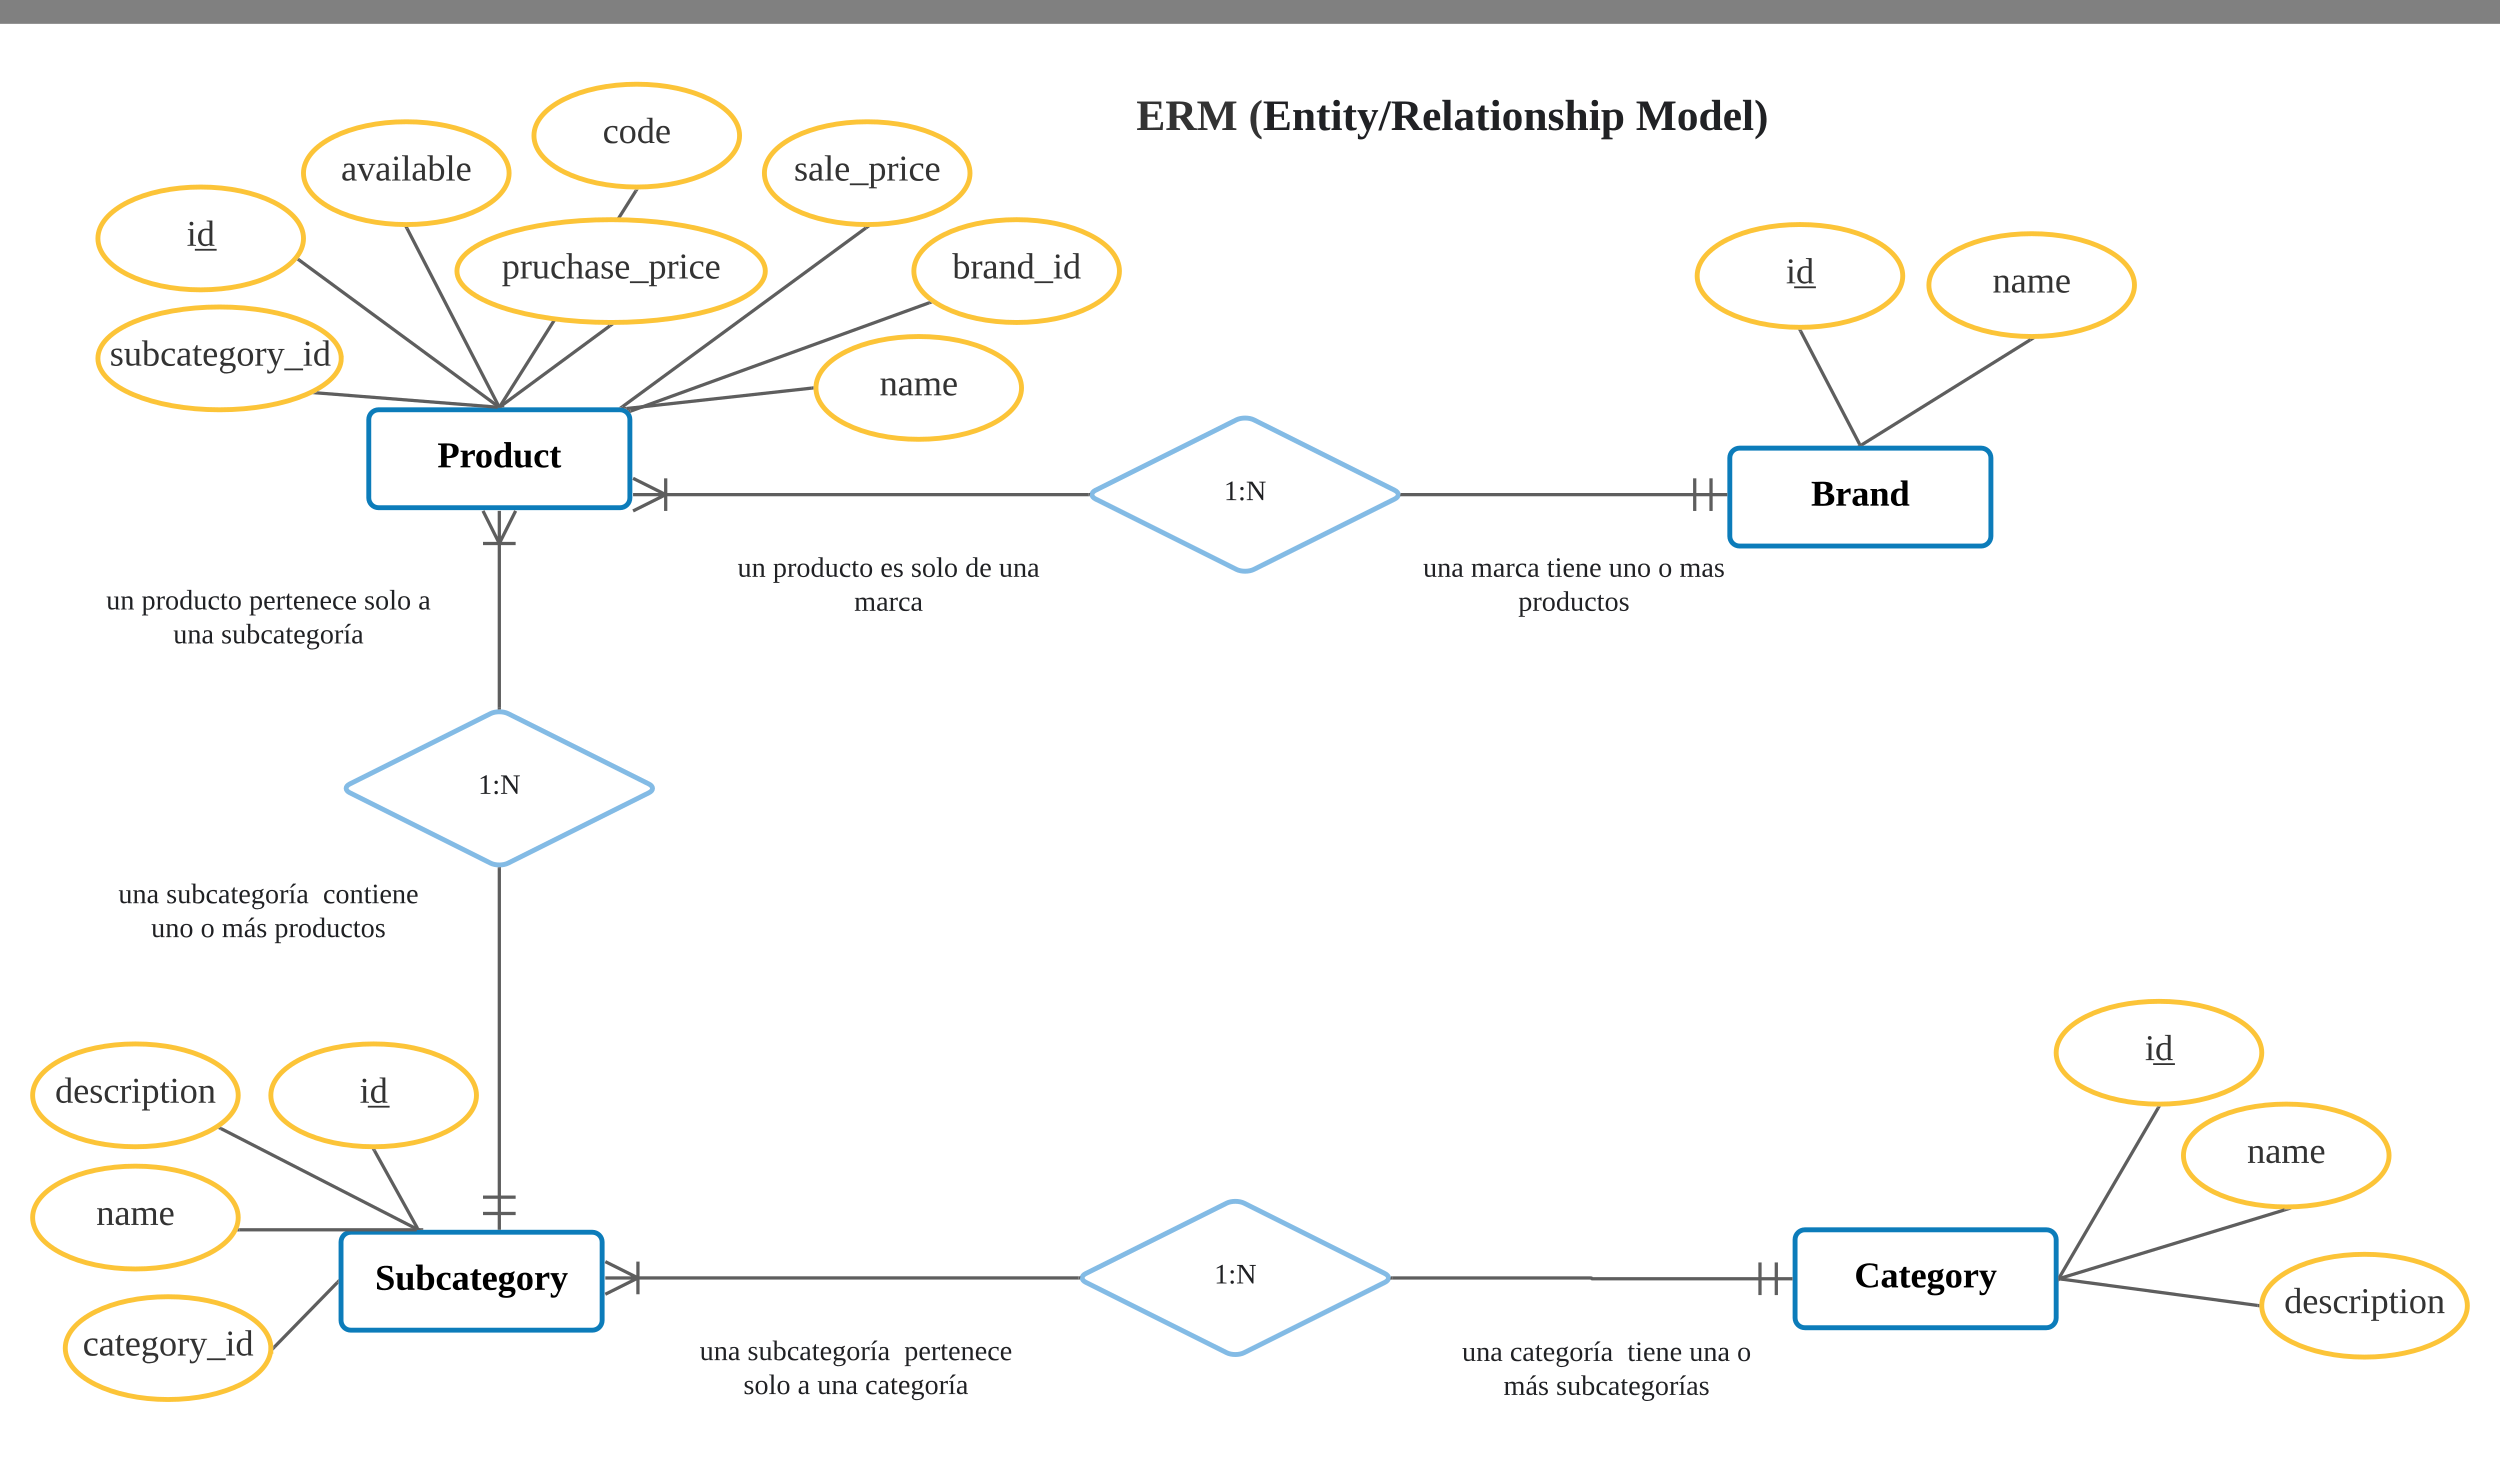 <svg xmlns="http://www.w3.org/2000/svg" xmlns:xlink="http://www.w3.org/1999/xlink" xmlns:lucid="lucid" width="1531.97" height="907.01"><rect width="100%" height="100%" fill="#808080" stroke="none"/><g transform="translate(0 14.608)" lucid:page-tab-id="0_0"><path d="M0 0h1870.87v1322.83H0z" fill="#fff"/><path d="M389.66 102.35l-83.14 131.8" stroke="#5e5e5e" stroke-width="2" fill="none"/><path d="M390.2 101.5l1.2-.04-.9 1.44-1.7-1.07.24-.37zM307.38 234.67l-.2.33h-2.38l.9-1.4z" fill="#5e5e5e"/><path d="M225.98 242.5c0-3.3 2.7-6 6-6h148c3.32 0 6 2.7 6 6v48c0 3.32-2.68 6-6 6h-148c-3.3 0-6-2.68-6-6z" stroke="#0c7cba" stroke-width="3" fill="#fff"/><use xlink:href="#a" transform="matrix(1,0,0,1,230.984,241.504) translate(37.068 30.278)"/><path d="M185.98 131.5c0 17.4-28.2 31.5-63 31.5C88.2 163 60 148.9 60 131.5S88.2 100 123 100c34.78 0 62.98 14.1 62.98 31.5z" stroke="#fcc438" stroke-width="3" fill="#fff"/><use xlink:href="#b" transform="matrix(1,0,0,1,65,105) translate(49.363 31.028)"/><path d="M183.38 144.8l121.8 89.6" stroke="#5e5e5e" stroke-width="2" fill="none"/><path d="M184 144.02l-1.2 1.6-.85-.62 1.25-1.57zM307.67 235h-2.96l1.05-1.4z" fill="#5e5e5e"/><path d="M311.97 91.5c0 17.4-28.2 31.5-63 31.5-34.78 0-63-14.1-63-31.5s28.22-31.5 63-31.5c34.8 0 63 14.1 63 31.5z" stroke="#fcc438" stroke-width="3" fill="#fff"/><use xlink:href="#c" transform="matrix(1,0,0,1,190.984,65) translate(18.005 31.028)"/><path d="M249.43 125.38l56.1 108.74" stroke="#5e5e5e" stroke-width="2" fill="none"/><path d="M248.97 124.5l1.1-.04.27.5-1.78.9-.73-1.4zM307.1 235h-2.24l-.23-.45 1.77-.92z" fill="#5e5e5e"/><path d="M468.98 151.5c0 17.4-42.3 31.5-94.5 31.5-52.18 0-94.48-14.1-94.48-31.5s42.3-31.5 94.5-31.5c52.17 0 94.48 14.1 94.48 31.5z" stroke="#fcc438" stroke-width="3" fill="#fff"/><use xlink:href="#d" transform="matrix(1,0,0,1,285,125) translate(22.437 31.028)"/><path d="M373.68 185.1l-66.9 49.3" stroke="#5e5e5e" stroke-width="2" fill="none"/><path d="M374.48 184.5l1.74-.04-1.96 1.45-1.07-1.44zM307.26 235h-2.96l1.92-1.4z" fill="#5e5e5e"/><path d="M625.98 223.1c0 17.4-28.2 31.5-63 31.5-34.78 0-62.98-14.1-62.98-31.5s28.2-31.5 63-31.5c34.78 0 62.98 14.1 62.98 31.5z" stroke="#fcc438" stroke-width="3" fill="#fff"/><use xlink:href="#e" transform="matrix(1,0,0,1,505,196.6) translate(33.993 31.028)"/><path d="M497.5 223.2l-113.37 12.5" stroke="#5e5e5e" stroke-width="2" fill="none"/><path d="M498.5 223.1l.03 1-.94.1-.23-2 1.17-.1zM384.23 236.42l-.44-.44-3.3-.9 3.54-.38z" fill="#5e5e5e"/><path d="M594.4 91.5c0 17.4-28.2 31.5-63 31.5-34.78 0-62.98-14.1-62.98-31.5s28.2-31.5 63-31.5c34.78 0 62.98 14.1 62.98 31.5z" stroke="#fcc438" stroke-width="3" fill="#fff"/><use xlink:href="#f" transform="matrix(1,0,0,1,473.419,65) translate(13.098 31.028)"/><path d="M530.6 125.08L381.5 234.55" stroke="#5e5e5e" stroke-width="2" fill="none"/><path d="M531.18 125.9l-1.08-1.46 1.3.05 1.78-.06zM382.1 235.34l-.18.13-1.74-.47h-1l1.74-1.27z" fill="#5e5e5e"/><path d="M757.63 242.68c2.96-1.48 7.76-1.48 10.73 0l86.27 43.14c2.97 1.48 2.97 3.9 0 5.37l-86.27 43.12c-2.97 1.5-7.77 1.5-10.73 0l-86.28-43.13c-2.96-1.5-2.96-3.9 0-5.38z" stroke="#83bbe5" stroke-width="3" fill="#fff"/><use xlink:href="#g" transform="matrix(1,0,0,1,670.984,245) translate(79.029 46.867)"/><path d="M1060 266c0-3.3 2.7-6 6-6h148c3.3 0 6 2.7 6 6v48c0 3.3-2.7 6-6 6h-148c-3.3 0-6-2.7-6-6z" stroke="#0c7cba" stroke-width="3" fill="#fff"/><use xlink:href="#h" transform="matrix(1,0,0,1,1065,265) translate(44.784 30.278)"/><path d="M1165.98 154.5c0 17.38-28.2 31.48-63 31.48-34.78 0-62.98-14.1-62.98-31.5s28.2-31.5 63-31.5c34.78 0 62.98 14.1 62.98 31.5z" stroke="#fcc438" stroke-width="3" fill="#fff"/><use xlink:href="#b" transform="matrix(1,0,0,1,1045,127.992) translate(49.363 31.028)"/><path d="M1103.45 188.37l36.1 69.24" stroke="#5e5e5e" stroke-width="2" fill="none"/><path d="M1103 187.5l1.1-.05.25.48-1.77.93-.74-1.42zM1141.13 258.5h-2.26l-.23-.45 1.77-.92z" fill="#5e5e5e"/><path d="M1307.98 160.1c0 17.4-28.2 31.5-63 31.5-34.78 0-62.98-14.1-62.98-31.5s28.2-31.5 63-31.5c34.78 0 62.98 14.1 62.98 31.5z" stroke="#fcc438" stroke-width="3" fill="#fff"/><use xlink:href="#e" transform="matrix(1,0,0,1,1187,133.608) translate(33.993 31.028)"/><path d="M1244.14 193.63l-103.3 64.34" stroke="#5e5e5e" stroke-width="2" fill="none"/><path d="M1244.65 194.5l-.9-1.45 1.24.05 1.98-.06zM1141.2 258.5h-3.1l2.24-1.4z" fill="#5e5e5e"/><path d="M407.48 288.5h259.4" stroke="#5e5e5e" stroke-width="2" fill="none"/><path d="M387.93 278.5l20 10-20 10M387.93 288.5h20M407.93 298.5v-20" stroke="#5e5e5e" stroke-width="2" fill="#fff"/><path d="M667.7 289.5h-.84v-2h1.2z" fill="#5e5e5e"/><path d="M859.1 288.5h179.4" stroke="#5e5e5e" stroke-width="2" fill="none"/><path d="M859.13 289.5h-1.2l.35-2h.85z" fill="#5e5e5e"/><path d="M1048.5 278.5v20M1058.5 288.5h-20M1038.5 278.5v20" stroke="#5e5e5e" stroke-width="2" fill="#fff"/><path d="M440 320h208.42v51.6H440z" fill="#fff" fill-opacity="0"/><use xlink:href="#i" transform="matrix(1,0,0,1,445,325) translate(6.935 13.867)"/><use xlink:href="#j" transform="matrix(1,0,0,1,445,325) translate(28.602 13.867)"/><use xlink:href="#k" transform="matrix(1,0,0,1,445,325) translate(94.469 13.867)"/><use xlink:href="#l" transform="matrix(1,0,0,1,445,325) translate(113.198 13.867)"/><use xlink:href="#m" transform="matrix(1,0,0,1,445,325) translate(146.42 13.867)"/><use xlink:href="#n" transform="matrix(1,0,0,1,445,325) translate(167.076 13.867)"/><use xlink:href="#o" transform="matrix(1,0,0,1,445,325) translate(78.411 34.667)"/><path d="M860 320h208.42v51.6H860z" fill="#fff" fill-opacity="0"/><use xlink:href="#p" transform="matrix(1,0,0,1,865,325) translate(7.007 13.867)"/><use xlink:href="#q" transform="matrix(1,0,0,1,865,325) translate(36.33 13.867)"/><use xlink:href="#r" transform="matrix(1,0,0,1,865,325) translate(82.841 13.867)"/><use xlink:href="#s" transform="matrix(1,0,0,1,865,325) translate(120.781 13.867)"/><use xlink:href="#t" transform="matrix(1,0,0,1,865,325) translate(151.115 13.867)"/><use xlink:href="#u" transform="matrix(1,0,0,1,865,325) translate(164.115 13.867)"/><use xlink:href="#v" transform="matrix(1,0,0,1,865,325) translate(65.363 34.667)"/><path d="M1100 745c0-3.3 2.7-6 6-6h148c3.3 0 6 2.7 6 6v48c0 3.3-2.7 6-6 6h-148c-3.3 0-6-2.7-6-6z" stroke="#0c7cba" stroke-width="3" fill="#fff"/><use xlink:href="#w" transform="matrix(1,0,0,1,1105,744) translate(31.296 30.278)"/><path d="M1385.98 630.5c0 17.4-28.2 31.5-63 31.5-34.78 0-62.98-14.1-62.98-31.5s28.2-31.5 63-31.5c34.78 0 62.98 14.1 62.98 31.5z" stroke="#fcc438" stroke-width="3" fill="#fff"/><use xlink:href="#b" transform="matrix(1,0,0,1,1265,604) translate(49.363 31.028)"/><path d="M1322.5 664.36L1262 768.14" stroke="#5e5e5e" stroke-width="2" fill="none"/><path d="M1323 663.5l1.17-.04-.83 1.42-1.73-1 .26-.43zM1262.88 768.62l-1.38 2.37v-3.2z" fill="#5e5e5e"/><path d="M1463.98 693.5c0 17.38-28.2 31.48-63 31.48-34.78 0-62.98-14.1-62.98-31.5s28.2-31.5 63-31.5c34.78 0 62.98 14.1 62.98 31.5z" stroke="#fcc438" stroke-width="3" fill="#fff"/><use xlink:href="#e" transform="matrix(1,0,0,1,1343,666.992) translate(33.993 31.028)"/><path d="M1400.04 726.78l-137.58 41.93" stroke="#5e5e5e" stroke-width="2" fill="none"/><path d="M1404.15 726.57l-3.85 1.17-.4-1.3 1.1.05 3.1-.1zM1262.77 769.66l-1.27.4v-2.1l.7-.22z" fill="#5e5e5e"/><path d="M880 800.5h208.42v51.6H880z" fill="#fff" fill-opacity="0"/><use xlink:href="#p" transform="matrix(1,0,0,1,885,805.508) translate(10.883 13.867)"/><use xlink:href="#x" transform="matrix(1,0,0,1,885,805.508) translate(40.206 13.867)"/><use xlink:href="#r" transform="matrix(1,0,0,1,885,805.508) translate(112.187 13.867)"/><use xlink:href="#y" transform="matrix(1,0,0,1,885,805.508) translate(150.128 13.867)"/><use xlink:href="#z" transform="matrix(1,0,0,1,885,805.508) translate(179.45 13.867)"/><use xlink:href="#A" transform="matrix(1,0,0,1,885,805.508) translate(36.33 34.667)"/><use xlink:href="#B" transform="matrix(1,0,0,1,885,805.508) translate(68.541 34.667)"/><path d="M420 800h208.42v72.4H420z" fill="#fff" fill-opacity="0"/><use xlink:href="#p" transform="matrix(1,0,0,1,425,805) translate(3.733 13.867)"/><use xlink:href="#C" transform="matrix(1,0,0,1,425,805) translate(33.056 13.867)"/><use xlink:href="#D" transform="matrix(1,0,0,1,425,805) translate(129.111 13.867)"/><use xlink:href="#l" transform="matrix(1,0,0,1,425,805) translate(30.576 34.667)"/><use xlink:href="#E" transform="matrix(1,0,0,1,425,805) translate(63.798 34.667)"/><use xlink:href="#y" transform="matrix(1,0,0,1,425,805) translate(75.787 34.667)"/><use xlink:href="#F" transform="matrix(1,0,0,1,425,805) translate(105.109 34.667)"/><path d="M751.64 722.68c2.97-1.48 7.77-1.48 10.73 0l86.28 43.14c2.96 1.48 2.96 3.9 0 5.37l-86.28 43.12c-2.96 1.5-7.76 1.5-10.73 0l-86.27-43.13c-2.97-1.5-2.97-3.9 0-5.38z" stroke="#83bbe5" stroke-width="3" fill="#fff"/><use xlink:href="#g" transform="matrix(1,0,0,1,665,725) translate(79.029 46.867)"/><path d="M685.98 151.5c0 17.4-28.2 31.5-63 31.5-34.78 0-62.98-14.1-62.98-31.5s28.2-31.5 63-31.5c34.78 0 62.98 14.1 62.98 31.5z" stroke="#fcc438" stroke-width="3" fill="#fff"/><use xlink:href="#G" transform="matrix(1,0,0,1,565,125) translate(18.561 31.028)"/><path d="M569.36 170.95l-182.94 66.37" stroke="#5e5e5e" stroke-width="2" fill="none"/><path d="M569.94 170.37l1.4.93-1.66.6-.68-1.88.35-.13zM386.78 238.26l-.52.2-1.56-1.58 1.4-.5z" fill="#5e5e5e"/><path d="M208.98 746.5c0-3.3 2.68-6 6-6h148c3.3 0 6 2.7 6 6v48c0 3.32-2.7 6-6 6h-148c-3.32 0-6-2.68-6-6z" stroke="#0c7cba" stroke-width="3" fill="#fff"/><use xlink:href="#H" transform="matrix(1,0,0,1,213.976,745.508) translate(15.864 30.278)"/><path d="M291.97 656.6c0 17.4-28.2 31.5-63 31.5-34.78 0-63-14.1-63-31.5s28.22-31.5 63-31.5c34.8 0 63 14.1 63 31.5z" stroke="#fcc438" stroke-width="3" fill="#fff"/><use xlink:href="#b" transform="matrix(1,0,0,1,170.984,630.108) translate(49.363 31.028)"/><path d="M229.46 690.48l26.4 47.65" stroke="#5e5e5e" stroke-width="2" fill="none"/><path d="M228.97 689.6l1.13-.03.25.44-1.75.98-.8-1.42zM257.5 739h-2.3l-.22-.4 1.75-.97z" fill="#5e5e5e"/><path d="M145.98 656.6c0 17.4-28.2 31.5-63 31.5C48.2 688.1 20 674 20 656.6s28.2-31.5 63-31.5c34.78 0 62.98 14.1 62.98 31.5z" stroke="#fcc438" stroke-width="3" fill="#fff"/><use xlink:href="#I" transform="matrix(1,0,0,1,25,630.108) translate(8.715 31.028)"/><path d="M135.4 676.98l120.07 61.57" stroke="#5e5e5e" stroke-width="2" fill="none"/><path d="M135.88 676.1l-.9 1.78-1.43-.73 1.88-1.23.04-.03zM258.55 739h-3.35l.7-1.35z" fill="#5e5e5e"/><path d="M60 520h208.42v63H60z" fill="#fff" fill-opacity="0"/><use xlink:href="#p" transform="matrix(1,0,0,1,65,525) translate(7.513 13.867)"/><use xlink:href="#C" transform="matrix(1,0,0,1,65,525) translate(36.835 13.867)"/><use xlink:href="#J" transform="matrix(1,0,0,1,65,525) translate(132.891 13.867)"/><use xlink:href="#s" transform="matrix(1,0,0,1,65,525) translate(27.591 34.667)"/><use xlink:href="#t" transform="matrix(1,0,0,1,65,525) translate(57.924 34.667)"/><use xlink:href="#A" transform="matrix(1,0,0,1,65,525) translate(70.924 34.667)"/><use xlink:href="#v" transform="matrix(1,0,0,1,65,525) translate(103.135 34.667)"/><path d="M209.12 205c0 17.4-33.4 31.5-74.56 31.5C93.38 236.5 60 222.4 60 205s33.38-31.5 74.56-31.5c41.17 0 74.56 14.1 74.56 31.5z" stroke="#fcc438" stroke-width="3" fill="#fff"/><use xlink:href="#K" transform="matrix(1,0,0,1,65,178.512) translate(2.222 30.944)"/><path d="M194.3 226.16l110.7 8.76" stroke="#5e5e5e" stroke-width="2" fill="none"/><path d="M194.24 227.16l-2.68-.22 2.6-1.3.2-.1zM309.05 234.24l-.06.76h-4.04l.08-1.07z" fill="#5e5e5e"/><path d="M300.62 422.68c2.96-1.48 7.77-1.48 10.73 0l86.28 43.14c2.96 1.48 2.96 3.9 0 5.37l-86.28 43.12c-2.96 1.5-7.77 1.5-10.73 0l-86.28-43.13c-2.96-1.5-2.96-3.9 0-5.38z" stroke="#83bbe5" stroke-width="3" fill="#fff"/><use xlink:href="#g" transform="matrix(1,0,0,1,213.976,425) translate(79.029 46.867)"/><path d="M305.98 318v101.16" stroke="#5e5e5e" stroke-width="2" fill="none"/><path d="M315.98 298.45l-10 20-10-20M305.98 298.45v20M295.98 318.45h20" stroke="#5e5e5e" stroke-width="2" fill="#fff"/><path d="M306.98 420.1l-2 .12v-1.1h2z" fill="#5e5e5e"/><path d="M305.98 517.85V719" stroke="#5e5e5e" stroke-width="2" fill="none"/><path d="M306.98 517.88h-2v-.96l2-.14z" fill="#5e5e5e"/><path d="M315.98 729h-20M305.98 739v-20M315.98 719h-20" stroke="#5e5e5e" stroke-width="2" fill="#fff"/><path d="M60 340h208.42v60H60z" fill="#fff" fill-opacity="0"/><use xlink:href="#i" transform="matrix(1,0,0,1,65,345) translate(0.05 13.867)"/><use xlink:href="#j" transform="matrix(1,0,0,1,65,345) translate(21.717 13.867)"/><use xlink:href="#L" transform="matrix(1,0,0,1,65,345) translate(87.583 13.867)"/><use xlink:href="#l" transform="matrix(1,0,0,1,65,345) translate(158.072 13.867)"/><use xlink:href="#M" transform="matrix(1,0,0,1,65,345) translate(191.294 13.867)"/><use xlink:href="#y" transform="matrix(1,0,0,1,65,345) translate(41.144 34.667)"/><use xlink:href="#N" transform="matrix(1,0,0,1,65,345) translate(70.467 34.667)"/><path d="M660.9 768.5H390.48" stroke="#5e5e5e" stroke-width="2" fill="none"/><path d="M661.72 769.5h-.85v-2h1.2z" fill="#5e5e5e"/><path d="M370.92 758.5l20 10-20 10M370.92 768.5h20M390.92 778.5v-20" stroke="#5e5e5e" stroke-width="2" fill="#fff"/><path d="M1078.5 769H975.56c-.14 0-.25-.1-.25-.25 0-.14-.1-.25-.24-.25H853.12" stroke="#5e5e5e" stroke-width="2" fill="none"/><path d="M1088.5 759v20M1098.5 769h-20M1078.5 759v20" stroke="#5e5e5e" stroke-width="2" fill="#fff"/><path d="M853.14 769.5h-1.2l.36-2h.84z" fill="#5e5e5e"/><path d="M1511.97 785.5c0 17.4-28.2 31.5-63 31.5-34.78 0-63-14.1-63-31.5 0-17.38 28.22-31.48 63-31.48 34.8 0 63 14.1 63 31.5z" stroke="#fcc438" stroke-width="3" fill="#fff"/><g><use xlink:href="#I" transform="matrix(1,0,0,1,1390.984,759.016) translate(8.715 31.028)"/></g><path d="M1383.5 785.38l-121-16.25" stroke="#5e5e5e" stroke-width="2" fill="none"/><path d="M1384.52 784.5l-.04 1 .04 1.03-1.2-.16.28-2zM1262.65 768.15l-.27 1.98-.88-.12v-2z" fill="#5e5e5e"/><path d="M145.98 731.5c0 17.4-28.2 31.5-63 31.5C48.2 763 20 748.9 20 731.5S48.2 700 83 700c34.78 0 62.98 14.1 62.98 31.5z" stroke="#fcc438" stroke-width="3" fill="#fff"/><g><use xlink:href="#e" transform="matrix(1,0,0,1,25,705) translate(33.993 31.028)"/></g><path d="M146.82 739h108.54" stroke="#5e5e5e" stroke-width="2" fill="none"/><path d="M146.85 740h-1.5l.68-1.43.2-.56h.62zM259.36 739h-4.03v-1h4.03z" fill="#5e5e5e"/><path d="M165.98 811.5c0 17.4-28.2 31.5-63 31.5C68.2 843 40 828.9 40 811.5S68.2 780 103 780c34.78 0 62.98 14.1 62.98 31.5z" stroke="#fcc438" stroke-width="3" fill="#fff"/><g><use xlink:href="#O" transform="matrix(1,0,0,1,45,785) translate(5.659 31.028)"/></g><path d="M168.18 810.78l38.6-39.56" stroke="#5e5e5e" stroke-width="2" fill="none"/><path d="M168.92 811.46l-1.5 1.54v-.1l.07-1.4-.05-1.1-.03-.27.07-.07zM207.48 771.94l-1.44-1.4 1.44-1.46z" fill="#5e5e5e"/><path d="M453.2 68.5c0 17.4-28.22 31.5-63 31.5-34.8 0-63-14.1-63-31.5s28.2-31.5 63-31.5c34.78 0 63 14.1 63 31.5z" stroke="#fcc438" stroke-width="3" fill="#fff"/><g><use xlink:href="#P" transform="matrix(1,0,0,1,332.201,42.008) translate(37.079 31.028)"/></g><path d="M660 13.4c0-4.43 3.58-8 8-8h444c4.42 0 8 3.57 8 8v90c0 4.4-3.58 8-8 8H668c-4.42 0-8-3.6-8-8z" stroke="#000" stroke-opacity="0" fill="#fff" fill-opacity="0"/><g><use xlink:href="#Q" transform="matrix(1,0,0,1,665,10.392) translate(31.333 54.677)"/><use xlink:href="#R" transform="matrix(1,0,0,1,665,10.392) translate(100.074 54.677)"/><use xlink:href="#S" transform="matrix(1,0,0,1,665,10.392) translate(337.407 54.677)"/></g><defs><path d="M92-112c43 4 61-13 61-54s-18-54-61-50v104zm118-54c0 63-50 78-118 74v74l39 5V0H8v-13l28-5v-200l-30-5v-13c88 3 205-20 204 70" id="T"/><path d="M132-132c-21 0-37 9-50 16v100l26 4V0H10v-12l21-4v-133l-21-5v-11h69l2 34c17-18 35-41 71-40v61c-17 3-14-14-20-22" id="U"/><path d="M90-170c54-1 76 32 76 87 1 56-23 87-77 87-53 0-75-32-75-87s23-86 76-87zM89-14c28-2 26-38 26-69s3-69-26-69c-27 0-24 39-24 69s-3 66 24 69" id="V"/><path d="M15-82c-4-69 47-101 113-83l-1-69-17-4v-12h68v234l18 4V0h-63l-4-9C77 23 5-9 15-82zm112-66c-43-16-64 17-61 65 2 33 3 67 32 67 12 0 22-3 29-8v-124" id="W"/><path d="M73-51c-3 31 27 38 51 25v-123l-16-5v-11h66v149l17 4V0h-65l-2-14C94 9 22 18 22-44v-105l-17-5v-11h68v114" id="X"/><path d="M109-18c15 0 31-2 42-6v14c-11 9-31 13-51 13-59 0-86-28-88-86-3-75 66-101 135-80v48h-13c-3-20-7-40-34-37-51 7-55 138 9 134" id="Y"/><path d="M78-41c-2 24 21 26 40 20C122 3 98 2 77 4 5 10 32-84 27-147H6v-11l25-7 21-38h26v38h35v18H78v106" id="Z"/><g id="a"><use transform="matrix(0.062,0,0,0.062,0,0)" xlink:href="#T"/><use transform="matrix(0.062,0,0,0.062,13.518,0)" xlink:href="#U"/><use transform="matrix(0.062,0,0,0.062,22.901,0)" xlink:href="#V"/><use transform="matrix(0.062,0,0,0.062,34.012,0)" xlink:href="#W"/><use transform="matrix(0.062,0,0,0.062,46.358,0)" xlink:href="#X"/><use transform="matrix(0.062,0,0,0.062,58.704,0)" xlink:href="#Y"/><use transform="matrix(0.062,0,0,0.062,68.518,0)" xlink:href="#Z"/></g><path fill="#333" d="M47-200c-23 0-25-39 0-38 13 0 18 7 20 19-1 11-8 19-20 19zM65-12l28 4v8H8v-8l28-4v-141l-24-4v-8h53v153" id="aa"/><path fill="#333" d="M13-81c0-71 46-101 114-85l-1-72-28-4v-8h57v238c8 3 24-2 21 12h-47l-2-12C80 23 13-1 13-81zm77-74c-37 1-44 33-45 74 0 38 9 66 45 66 14 0 27-3 36-7v-130c-10-1-24-3-36-3" id="ab"/><g id="b"><use transform="matrix(0.062,0,0,0.062,0,0)" xlink:href="#aa"/><use transform="matrix(0.062,0,0,0.062,6.173,0)" xlink:href="#ab"/><path fill="#333" d="M5.06 1.88H18.4v1.1H5.05z"/></g><path fill="#333" d="M32-163c41-10 102-14 102 39v112c8 3 24-2 21 12h-45l-4-17C83 13 3 13 13-46c-2-50 45-50 92-51 4-36-5-70-42-56-6 2-12 4-16 6-4 7 0 23-15 20v-36zM42-47c0 41 41 33 63 22v-59c-34 1-63-1-63 37" id="ac"/><path fill="#333" d="M164-154L98 4H85L17-153c-7-3-20 0-17-12h77v8l-26 4L99-38l46-115-26-4v-8h61v8" id="ad"/><path fill="#333" d="M65-12l28 4v8H7v-8l28-4v-226l-28-4v-8h58v238" id="ae"/><path fill="#333" d="M53-14c58 12 82-15 82-73 0-52-35-77-82-58v131zM89 4C64 4 42-2 24-9v-229l-24-4v-8h53l-1 94c48-33 114-4 114 69 0 57-23 91-77 91" id="af"/><path fill="#333" d="M84-170c49 0 66 33 63 87H46c-8 60 38 80 95 63v10C128-2 108 4 88 4 34 4 14-29 14-84c-1-54 22-86 70-86zm33 73c12-57-57-82-69-24-1 7-2 15-2 24h71" id="ag"/><g id="c"><use transform="matrix(0.062,0,0,0.062,0,0)" xlink:href="#ac"/><use transform="matrix(0.062,0,0,0.062,9.815,0)" xlink:href="#ad"/><use transform="matrix(0.062,0,0,0.062,20.926,0)" xlink:href="#ac"/><use transform="matrix(0.062,0,0,0.062,30.741,0)" xlink:href="#aa"/><use transform="matrix(0.062,0,0,0.062,36.914,0)" xlink:href="#ae"/><use transform="matrix(0.062,0,0,0.062,43.086,0)" xlink:href="#ac"/><use transform="matrix(0.062,0,0,0.062,52.901,0)" xlink:href="#af"/><use transform="matrix(0.062,0,0,0.062,64.012,0)" xlink:href="#ae"/><use transform="matrix(0.062,0,0,0.062,70.185,0)" xlink:href="#ag"/></g><path fill="#333" d="M166-85c3 67-44 102-111 85l1 64 29 4v9H6v-9l21-4v-217c-7-3-22 1-19-12h46l1 9c11-8 26-14 45-14 47 2 64 36 66 85zM56-13c53 14 83-14 78-72 7-53-33-79-78-60v132" id="ah"/><path fill="#333" d="M57-145c16-10 35-24 60-25v45c-19 1-8-30-40-17l-20 6v124l29 4v8H7v-8l21-4v-141c-8-3-24 2-21-12h48" id="ai"/><path fill="#333" d="M124-13C89 8 26 15 26-45v-108c-8-3-24 2-21-12h50v118c-3 37 42 32 69 25v-131l-25-4v-8h54v153c8 3 24-2 21 12h-48" id="aj"/><path fill="#333" d="M45-84c0 64 52 80 104 63 1 25-30 25-55 25-56 0-80-32-80-88 0-76 62-98 131-80v46h-10c-5-15-4-31-23-35-47-10-67 21-67 69" id="ak"/><path fill="#333" d="M126-119c3-38-42-31-69-25v132l23 4v8H7v-8l21-4v-226l-24-4v-8h53l-1 98c31-22 99-31 99 31v109c7 3 23-1 20 12h-71v-8l22-4v-107" id="al"/><path fill="#333" d="M41-130c7 48 86 23 86 84 0 56-69 57-112 41v-40c20 0 9 29 31 31 35 19 77-26 41-50-27-18-72-13-72-59 0-50 58-52 100-41v36c-19 1-8-25-28-25-21-7-50-1-46 23" id="am"/><path fill="#333" d="M-3 46V28h186v18H-3" id="an"/><g id="d"><use transform="matrix(0.062,0,0,0.062,0,0)" xlink:href="#ah"/><use transform="matrix(0.062,0,0,0.062,11.111,0)" xlink:href="#ai"/><use transform="matrix(0.062,0,0,0.062,18.457,0)" xlink:href="#aj"/><use transform="matrix(0.062,0,0,0.062,29.568,0)" xlink:href="#ak"/><use transform="matrix(0.062,0,0,0.062,39.383,0)" xlink:href="#al"/><use transform="matrix(0.062,0,0,0.062,50.494,0)" xlink:href="#ac"/><use transform="matrix(0.062,0,0,0.062,60.309,0)" xlink:href="#am"/><use transform="matrix(0.062,0,0,0.062,68.951,0)" xlink:href="#ag"/><use transform="matrix(0.062,0,0,0.062,78.765,0)" xlink:href="#an"/><use transform="matrix(0.062,0,0,0.062,89.877,0)" xlink:href="#ah"/><use transform="matrix(0.062,0,0,0.062,100.988,0)" xlink:href="#ai"/><use transform="matrix(0.062,0,0,0.062,108.333,0)" xlink:href="#aa"/><use transform="matrix(0.062,0,0,0.062,114.506,0)" xlink:href="#ak"/><use transform="matrix(0.062,0,0,0.062,124.321,0)" xlink:href="#ag"/></g><path fill="#333" d="M125-118c4-37-41-34-68-26v132l23 4v8H8C5-13 21-9 28-12v-141c-7-3-23 1-20-12h47l2 13c31-23 98-29 98 31v109c7 3 23-1 20 12h-72v-8l22-4v-106" id="ao"/><path fill="#333" d="M126-118c4-37-42-32-68-25v131l24 4v8H8C5-13 21-9 28-12v-141c-7-3-23 1-20-12h48l1 13c22-15 77-30 92 2 32-22 104-36 104 29v109c8 3 24-2 21 12h-75v-8l25-4v-106c3-39-45-31-72-24 7 37 1 88 3 130l25 4v8h-78v-8l24-4v-106" id="ap"/><g id="e"><use transform="matrix(0.062,0,0,0.062,0,0)" xlink:href="#ao"/><use transform="matrix(0.062,0,0,0.062,11.111,0)" xlink:href="#ac"/><use transform="matrix(0.062,0,0,0.062,20.926,0)" xlink:href="#ap"/><use transform="matrix(0.062,0,0,0.062,38.21,0)" xlink:href="#ag"/></g><g id="f"><use transform="matrix(0.062,0,0,0.062,0,0)" xlink:href="#am"/><use transform="matrix(0.062,0,0,0.062,8.642,0)" xlink:href="#ac"/><use transform="matrix(0.062,0,0,0.062,18.457,0)" xlink:href="#ae"/><use transform="matrix(0.062,0,0,0.062,24.63,0)" xlink:href="#ag"/><use transform="matrix(0.062,0,0,0.062,34.444,0)" xlink:href="#an"/><use transform="matrix(0.062,0,0,0.062,45.556,0)" xlink:href="#ah"/><use transform="matrix(0.062,0,0,0.062,56.667,0)" xlink:href="#ai"/><use transform="matrix(0.062,0,0,0.062,64.012,0)" xlink:href="#aa"/><use transform="matrix(0.062,0,0,0.062,70.185,0)" xlink:href="#ak"/><use transform="matrix(0.062,0,0,0.062,80,0)" xlink:href="#ag"/></g><path fill="#202124" d="M110-14l48 5v9H32v-9l48-5v-192l-48 17v-10l69-39h9v224" id="aq"/><path fill="#202124" d="M50-37c14 0 21 9 21 21S62 5 50 5C37 5 28-4 28-16s8-21 22-21zm0-132c12 0 21 9 21 21 0 13-9 22-21 22-13 0-22-9-22-22 0-12 9-21 22-21" id="ar"/><path fill="#202124" d="M203-222l-32-4v-10h81v10l-31 4V0h-17L59-212v198l32 5v9H10v-9l31-5v-208l-31-4v-10h72L203-61v-161" id="as"/><g id="g"><use transform="matrix(0.048,0,0,0.048,0,0)" xlink:href="#aq"/><use transform="matrix(0.048,0,0,0.048,8.667,0)" xlink:href="#ar"/><use transform="matrix(0.048,0,0,0.048,13.481,0)" xlink:href="#as"/></g><path d="M92-134c39 3 62-4 62-44 0-37-25-40-62-38v82zm0 115c49 5 80-2 80-50 0-44-34-49-80-46v96zm138-50C230 26 101-4 6 0v-13l30-5v-200l-30-5v-13c79 7 206-26 206 54 0 33-22 49-49 56 39 3 67 18 67 57" id="at"/><path d="M31-163c51-5 127-20 127 40v107l17 4V0h-61l-4-13C82 13 12 12 12-46c0-51 46-52 95-53 9-45-22-69-57-44l-7 20H31v-40zM62-47c0 30 26 34 45 23v-59c-28 0-45 6-45 36" id="au"/><path d="M127-114c3-31-26-38-50-25v123l15 4V0H10v-12l16-4v-133l-16-5v-11h64l2 14c31-23 102-32 102 30v105l17 4V0h-82v-12l14-4v-98" id="av"/><g id="h"><use transform="matrix(0.062,0,0,0.062,0,0)" xlink:href="#at"/><use transform="matrix(0.062,0,0,0.062,14.815,0)" xlink:href="#U"/><use transform="matrix(0.062,0,0,0.062,24.63,0)" xlink:href="#au"/><use transform="matrix(0.062,0,0,0.062,35.741,0)" xlink:href="#av"/><use transform="matrix(0.062,0,0,0.062,48.086,0)" xlink:href="#W"/></g><path fill="#202124" d="M124-13C89 8 26 15 26-45v-108c-8-3-24 2-21-12h50v118c-3 37 42 32 69 25v-131l-25-4v-8h54v153c8 3 24-2 21 12h-48" id="aw"/><path fill="#202124" d="M125-118c4-37-41-34-68-26v132l23 4v8H8C5-13 21-9 28-12v-141c-7-3-23 1-20-12h47l2 13c31-23 98-29 98 31v109c7 3 23-1 20 12h-72v-8l22-4v-106" id="ax"/><g id="i"><use transform="matrix(0.048,0,0,0.048,0,0)" xlink:href="#aw"/><use transform="matrix(0.048,0,0,0.048,8.667,0)" xlink:href="#ax"/></g><path fill="#202124" d="M166-85c3 67-44 102-111 85l1 64 29 4v9H6v-9l21-4v-217c-7-3-22 1-19-12h46l1 9c11-8 26-14 45-14 47 2 64 36 66 85zM56-13c53 14 83-14 78-72 7-53-33-79-78-60v132" id="ay"/><path fill="#202124" d="M57-145c16-10 35-24 60-25v45c-19 1-8-30-40-17l-20 6v124l29 4v8H7v-8l21-4v-141c-8-3-24 2-21-12h48" id="az"/><path fill="#202124" d="M90-170c52 0 76 32 76 87 0 54-24 87-77 87-51 0-75-34-75-87 0-54 24-87 76-87zM89-10c39 0 46-35 46-73 0-39-7-73-46-73-39 1-44 34-44 73s6 72 44 73" id="aA"/><path fill="#202124" d="M13-81c0-71 46-101 114-85l-1-72-28-4v-8h57v238c8 3 24-2 21 12h-47l-2-12C80 23 13-1 13-81zm77-74c-37 1-44 33-45 74 0 38 9 66 45 66 14 0 27-3 36-7v-130c-10-1-24-3-36-3" id="aB"/><path fill="#202124" d="M45-84c0 64 52 80 104 63 1 25-30 25-55 25-56 0-80-32-80-88 0-76 62-98 131-80v46h-10c-5-15-4-31-23-35-47-10-67 21-67 69" id="aC"/><path fill="#202124" d="M54-38c-1 25 24 26 44 20v12C71 10 25 9 25-35v-115H4c-2-14 14-10 21-15l18-38h11v38h38v15H54v112" id="aD"/><g id="j"><use transform="matrix(0.048,0,0,0.048,0,0)" xlink:href="#ay"/><use transform="matrix(0.048,0,0,0.048,8.667,0)" xlink:href="#az"/><use transform="matrix(0.048,0,0,0.048,14.396,0)" xlink:href="#aA"/><use transform="matrix(0.048,0,0,0.048,23.063,0)" xlink:href="#aB"/><use transform="matrix(0.048,0,0,0.048,31.73,0)" xlink:href="#aw"/><use transform="matrix(0.048,0,0,0.048,40.396,0)" xlink:href="#aC"/><use transform="matrix(0.048,0,0,0.048,48.052,0)" xlink:href="#aD"/><use transform="matrix(0.048,0,0,0.048,52.867,0)" xlink:href="#aA"/></g><path fill="#202124" d="M84-170c49 0 66 33 63 87H46c-8 60 38 80 95 63v10C128-2 108 4 88 4 34 4 14-29 14-84c-1-54 22-86 70-86zm33 73c12-57-57-82-69-24-1 7-2 15-2 24h71" id="aE"/><path fill="#202124" d="M41-130c7 48 86 23 86 84 0 56-69 57-112 41v-40c20 0 9 29 31 31 35 19 77-26 41-50-27-18-72-13-72-59 0-50 58-52 100-41v36c-19 1-8-25-28-25-21-7-50-1-46 23" id="aF"/><g id="k"><use transform="matrix(0.048,0,0,0.048,0,0)" xlink:href="#aE"/><use transform="matrix(0.048,0,0,0.048,7.656,0)" xlink:href="#aF"/></g><path fill="#202124" d="M65-12l28 4v8H7v-8l28-4v-226l-28-4v-8h58v238" id="aG"/><g id="l"><use transform="matrix(0.048,0,0,0.048,0,0)" xlink:href="#aF"/><use transform="matrix(0.048,0,0,0.048,6.741,0)" xlink:href="#aA"/><use transform="matrix(0.048,0,0,0.048,15.407,0)" xlink:href="#aG"/><use transform="matrix(0.048,0,0,0.048,20.222,0)" xlink:href="#aA"/></g><g id="m"><use transform="matrix(0.048,0,0,0.048,0,0)" xlink:href="#aB"/><use transform="matrix(0.048,0,0,0.048,8.667,0)" xlink:href="#aE"/></g><path fill="#202124" d="M32-163c41-10 102-14 102 39v112c8 3 24-2 21 12h-45l-4-17C83 13 3 13 13-46c-2-50 45-50 92-51 4-36-5-70-42-56-6 2-12 4-16 6-4 7 0 23-15 20v-36zM42-47c0 41 41 33 63 22v-59c-34 1-63-1-63 37" id="aH"/><g id="n"><use transform="matrix(0.048,0,0,0.048,0,0)" xlink:href="#aw"/><use transform="matrix(0.048,0,0,0.048,8.667,0)" xlink:href="#ax"/><use transform="matrix(0.048,0,0,0.048,17.333,0)" xlink:href="#aH"/></g><path fill="#202124" d="M126-118c4-37-42-32-68-25v131l24 4v8H8C5-13 21-9 28-12v-141c-7-3-23 1-20-12h48l1 13c22-15 77-30 92 2 32-22 104-36 104 29v109c8 3 24-2 21 12h-75v-8l25-4v-106c3-39-45-31-72-24 7 37 1 88 3 130l25 4v8h-78v-8l24-4v-106" id="aI"/><g id="o"><use transform="matrix(0.048,0,0,0.048,0,0)" xlink:href="#aI"/><use transform="matrix(0.048,0,0,0.048,13.481,0)" xlink:href="#aH"/><use transform="matrix(0.048,0,0,0.048,21.137,0)" xlink:href="#az"/><use transform="matrix(0.048,0,0,0.048,26.867,0)" xlink:href="#aC"/><use transform="matrix(0.048,0,0,0.048,34.522,0)" xlink:href="#aH"/></g><g id="p"><use transform="matrix(0.048,0,0,0.048,0,0)" xlink:href="#aw"/><use transform="matrix(0.048,0,0,0.048,8.667,0)" xlink:href="#ax"/><use transform="matrix(0.048,0,0,0.048,17.333,0)" xlink:href="#aH"/></g><g id="q"><use transform="matrix(0.048,0,0,0.048,0,0)" xlink:href="#aI"/><use transform="matrix(0.048,0,0,0.048,13.481,0)" xlink:href="#aH"/><use transform="matrix(0.048,0,0,0.048,21.137,0)" xlink:href="#az"/><use transform="matrix(0.048,0,0,0.048,26.867,0)" xlink:href="#aC"/><use transform="matrix(0.048,0,0,0.048,34.522,0)" xlink:href="#aH"/></g><path fill="#202124" d="M47-200c-23 0-25-39 0-38 13 0 18 7 20 19-1 11-8 19-20 19zM65-12l28 4v8H8v-8l28-4v-141l-24-4v-8h53v153" id="aJ"/><g id="r"><use transform="matrix(0.048,0,0,0.048,0,0)" xlink:href="#aD"/><use transform="matrix(0.048,0,0,0.048,4.815,0)" xlink:href="#aJ"/><use transform="matrix(0.048,0,0,0.048,9.63,0)" xlink:href="#aE"/><use transform="matrix(0.048,0,0,0.048,17.285,0)" xlink:href="#ax"/><use transform="matrix(0.048,0,0,0.048,25.952,0)" xlink:href="#aE"/></g><g id="s"><use transform="matrix(0.048,0,0,0.048,0,0)" xlink:href="#aw"/><use transform="matrix(0.048,0,0,0.048,8.667,0)" xlink:href="#ax"/><use transform="matrix(0.048,0,0,0.048,17.333,0)" xlink:href="#aA"/></g><use transform="matrix(0.048,0,0,0.048,0,0)" xlink:href="#aA" id="t"/><g id="u"><use transform="matrix(0.048,0,0,0.048,0,0)" xlink:href="#aI"/><use transform="matrix(0.048,0,0,0.048,13.481,0)" xlink:href="#aH"/><use transform="matrix(0.048,0,0,0.048,21.137,0)" xlink:href="#aF"/></g><g id="v"><use transform="matrix(0.048,0,0,0.048,0,0)" xlink:href="#ay"/><use transform="matrix(0.048,0,0,0.048,8.667,0)" xlink:href="#az"/><use transform="matrix(0.048,0,0,0.048,14.396,0)" xlink:href="#aA"/><use transform="matrix(0.048,0,0,0.048,23.063,0)" xlink:href="#aB"/><use transform="matrix(0.048,0,0,0.048,31.73,0)" xlink:href="#aw"/><use transform="matrix(0.048,0,0,0.048,40.396,0)" xlink:href="#aC"/><use transform="matrix(0.048,0,0,0.048,48.052,0)" xlink:href="#aD"/><use transform="matrix(0.048,0,0,0.048,52.867,0)" xlink:href="#aA"/><use transform="matrix(0.048,0,0,0.048,61.533,0)" xlink:href="#aF"/></g><path d="M76-116c0 86 71 126 135 84l6-39h16l-1 60C138 21 18 1 18-115c0-117 106-141 210-112l1 57h-16l-5-34c-13-9-32-16-54-16-60 0-78 42-78 104" id="aK"/><path d="M12-83c0-55 22-85 75-86 52-1 66 33 63 88H64c-1 37 6 64 44 63 14 0 28-4 39-6 3 28-28 25-55 27-57 4-80-31-80-86zm90-17c2-26 0-63-27-48-10 9-11 28-11 48h38" id="aL"/><path d="M9 41c2-18 18-26 32-33C29 1 16-9 16-28l29-33c-21-9-31-25-31-51-2-56 61-65 111-53l39-20c13 12-9 24-14 36 35 54-17 114-90 92-17 34 27 28 56 28 36-1 61 12 60 46-2 46-39 62-91 62-38 0-71-6-76-38zm35-3c6 35 97 29 94-9-2-28-50-14-78-17-8 7-15 14-16 26zm20-150c0 22 4 40 23 40 20 0 24-17 24-40 0-24-4-40-24-40-19 0-23 17-23 40" id="aM"/><path d="M81 5L15-149c-7-2-13-5-11-16h84v11l-20 5 39 91 35-91-19-5v-11h53c2 11-4 13-11 15C134-81 111-5 75 58 65 77 34 83 8 74V32h11c0 24 29 35 43 12 7-11 13-25 19-39" id="aN"/><g id="w"><use transform="matrix(0.062,0,0,0.062,0,0)" xlink:href="#aK"/><use transform="matrix(0.062,0,0,0.062,15.988,0)" xlink:href="#au"/><use transform="matrix(0.062,0,0,0.062,27.099,0)" xlink:href="#Z"/><use transform="matrix(0.062,0,0,0.062,34.444,0)" xlink:href="#aL"/><use transform="matrix(0.062,0,0,0.062,44.259,0)" xlink:href="#aM"/><use transform="matrix(0.062,0,0,0.062,55.37,0)" xlink:href="#V"/><use transform="matrix(0.062,0,0,0.062,66.481,0)" xlink:href="#U"/><use transform="matrix(0.062,0,0,0.062,76.296,0)" xlink:href="#aN"/></g><path fill="#202124" d="M141-152c28 39 5 97-54 97-9 0-20-2-27-3L49-35c29 22 130-14 124 52-4 45-38 57-88 61C21 83-8 26 45-2 33-6 22-15 21-31l28-31c-19-9-28-26-28-51-2-51 53-65 100-52l38-20 7 8zM85 64c35 0 61-11 61-42 0-35-57-17-89-21-9 8-16 19-17 34 0 25 19 29 45 29zM52-113c1 26 7 46 35 44 28-1 34-16 35-44 0-26-6-43-34-43s-36 17-36 43" id="aO"/><path fill="#202124" d="M65-12l28 4v8H8v-8l28-4v-141l-24-4v-8h53v153zM34-197c-5 0-12 2-10-5l35-48h37v6" id="aP"/><g id="x"><use transform="matrix(0.048,0,0,0.048,0,0)" xlink:href="#aC"/><use transform="matrix(0.048,0,0,0.048,7.656,0)" xlink:href="#aH"/><use transform="matrix(0.048,0,0,0.048,15.311,0)" xlink:href="#aD"/><use transform="matrix(0.048,0,0,0.048,20.126,0)" xlink:href="#aE"/><use transform="matrix(0.048,0,0,0.048,27.781,0)" xlink:href="#aO"/><use transform="matrix(0.048,0,0,0.048,36.448,0)" xlink:href="#aA"/><use transform="matrix(0.048,0,0,0.048,45.115,0)" xlink:href="#az"/><use transform="matrix(0.048,0,0,0.048,50.844,0)" xlink:href="#aP"/><use transform="matrix(0.048,0,0,0.048,55.659,0)" xlink:href="#aH"/></g><g id="y"><use transform="matrix(0.048,0,0,0.048,0,0)" xlink:href="#aw"/><use transform="matrix(0.048,0,0,0.048,8.667,0)" xlink:href="#ax"/><use transform="matrix(0.048,0,0,0.048,17.333,0)" xlink:href="#aH"/></g><use transform="matrix(0.048,0,0,0.048,0,0)" xlink:href="#aA" id="z"/><path fill="#202124" d="M32-163c41-10 102-14 102 39v112c8 3 24-2 21 12h-45l-4-17C83 13 3 13 13-46c-2-50 45-50 92-51 4-36-5-70-42-56-6 2-12 4-16 6-4 7 0 23-15 20v-36zM42-47c0 41 41 33 63 22v-59c-34 1-63-1-63 37zm28-150c-5 0-12 2-10-5l35-48h37v6" id="aQ"/><g id="A"><use transform="matrix(0.048,0,0,0.048,0,0)" xlink:href="#aI"/><use transform="matrix(0.048,0,0,0.048,13.481,0)" xlink:href="#aQ"/><use transform="matrix(0.048,0,0,0.048,21.137,0)" xlink:href="#aF"/></g><path fill="#202124" d="M53-14c58 12 82-15 82-73 0-52-35-77-82-58v131zM89 4C64 4 42-2 24-9v-229l-24-4v-8h53l-1 94c48-33 114-4 114 69 0 57-23 91-77 91" id="aR"/><g id="B"><use transform="matrix(0.048,0,0,0.048,0,0)" xlink:href="#aF"/><use transform="matrix(0.048,0,0,0.048,6.741,0)" xlink:href="#aw"/><use transform="matrix(0.048,0,0,0.048,15.407,0)" xlink:href="#aR"/><use transform="matrix(0.048,0,0,0.048,24.074,0)" xlink:href="#aC"/><use transform="matrix(0.048,0,0,0.048,31.73,0)" xlink:href="#aH"/><use transform="matrix(0.048,0,0,0.048,39.385,0)" xlink:href="#aD"/><use transform="matrix(0.048,0,0,0.048,44.2,0)" xlink:href="#aE"/><use transform="matrix(0.048,0,0,0.048,51.856,0)" xlink:href="#aO"/><use transform="matrix(0.048,0,0,0.048,60.522,0)" xlink:href="#aA"/><use transform="matrix(0.048,0,0,0.048,69.189,0)" xlink:href="#az"/><use transform="matrix(0.048,0,0,0.048,74.919,0)" xlink:href="#aP"/><use transform="matrix(0.048,0,0,0.048,79.733,0)" xlink:href="#aH"/><use transform="matrix(0.048,0,0,0.048,87.389,0)" xlink:href="#aF"/></g><g id="C"><use transform="matrix(0.048,0,0,0.048,0,0)" xlink:href="#aF"/><use transform="matrix(0.048,0,0,0.048,6.741,0)" xlink:href="#aw"/><use transform="matrix(0.048,0,0,0.048,15.407,0)" xlink:href="#aR"/><use transform="matrix(0.048,0,0,0.048,24.074,0)" xlink:href="#aC"/><use transform="matrix(0.048,0,0,0.048,31.73,0)" xlink:href="#aH"/><use transform="matrix(0.048,0,0,0.048,39.385,0)" xlink:href="#aD"/><use transform="matrix(0.048,0,0,0.048,44.2,0)" xlink:href="#aE"/><use transform="matrix(0.048,0,0,0.048,51.856,0)" xlink:href="#aO"/><use transform="matrix(0.048,0,0,0.048,60.522,0)" xlink:href="#aA"/><use transform="matrix(0.048,0,0,0.048,69.189,0)" xlink:href="#az"/><use transform="matrix(0.048,0,0,0.048,74.919,0)" xlink:href="#aP"/><use transform="matrix(0.048,0,0,0.048,79.733,0)" xlink:href="#aH"/></g><g id="D"><use transform="matrix(0.048,0,0,0.048,0,0)" xlink:href="#ay"/><use transform="matrix(0.048,0,0,0.048,8.667,0)" xlink:href="#aE"/><use transform="matrix(0.048,0,0,0.048,16.322,0)" xlink:href="#az"/><use transform="matrix(0.048,0,0,0.048,22.052,0)" xlink:href="#aD"/><use transform="matrix(0.048,0,0,0.048,26.867,0)" xlink:href="#aE"/><use transform="matrix(0.048,0,0,0.048,34.522,0)" xlink:href="#ax"/><use transform="matrix(0.048,0,0,0.048,43.189,0)" xlink:href="#aE"/><use transform="matrix(0.048,0,0,0.048,50.844,0)" xlink:href="#aC"/><use transform="matrix(0.048,0,0,0.048,58.5,0)" xlink:href="#aE"/></g><use transform="matrix(0.048,0,0,0.048,0,0)" xlink:href="#aH" id="E"/><g id="F"><use transform="matrix(0.048,0,0,0.048,0,0)" xlink:href="#aC"/><use transform="matrix(0.048,0,0,0.048,7.656,0)" xlink:href="#aH"/><use transform="matrix(0.048,0,0,0.048,15.311,0)" xlink:href="#aD"/><use transform="matrix(0.048,0,0,0.048,20.126,0)" xlink:href="#aE"/><use transform="matrix(0.048,0,0,0.048,27.781,0)" xlink:href="#aO"/><use transform="matrix(0.048,0,0,0.048,36.448,0)" xlink:href="#aA"/><use transform="matrix(0.048,0,0,0.048,45.115,0)" xlink:href="#az"/><use transform="matrix(0.048,0,0,0.048,50.844,0)" xlink:href="#aP"/><use transform="matrix(0.048,0,0,0.048,55.659,0)" xlink:href="#aH"/></g><g id="G"><use transform="matrix(0.062,0,0,0.062,0,0)" xlink:href="#af"/><use transform="matrix(0.062,0,0,0.062,11.111,0)" xlink:href="#ai"/><use transform="matrix(0.062,0,0,0.062,18.457,0)" xlink:href="#ac"/><use transform="matrix(0.062,0,0,0.062,28.272,0)" xlink:href="#ao"/><use transform="matrix(0.062,0,0,0.062,39.383,0)" xlink:href="#ab"/><use transform="matrix(0.062,0,0,0.062,50.494,0)" xlink:href="#an"/><use transform="matrix(0.062,0,0,0.062,61.605,0)" xlink:href="#aa"/><use transform="matrix(0.062,0,0,0.062,67.778,0)" xlink:href="#ab"/></g><path d="M185-72C185 13 82 14 19-9v-63h16c2 37 21 58 61 58 46 0 69-51 31-71-42-23-106-23-106-90 0-69 87-70 148-56v56h-16l-7-32c-26-25-110-13-82 35 39 34 121 26 121 100" id="aS"/><path d="M72-18c49 15 64-22 62-69-1-34-4-62-34-63-10-1-23 2-28 6v126zm33 22C77 4 48-3 21-8v-226l-16-4v-12h67c-1 31 2 66-2 94 11-8 28-14 47-14 51 0 70 31 69 83-1 55-26 91-81 91" id="aT"/><g id="H"><use transform="matrix(0.062,0,0,0.062,0,0)" xlink:href="#aS"/><use transform="matrix(0.062,0,0,0.062,12.346,0)" xlink:href="#X"/><use transform="matrix(0.062,0,0,0.062,24.691,0)" xlink:href="#aT"/><use transform="matrix(0.062,0,0,0.062,37.037,0)" xlink:href="#Y"/><use transform="matrix(0.062,0,0,0.062,46.852,0)" xlink:href="#au"/><use transform="matrix(0.062,0,0,0.062,57.963,0)" xlink:href="#Z"/><use transform="matrix(0.062,0,0,0.062,65.309,0)" xlink:href="#aL"/><use transform="matrix(0.062,0,0,0.062,75.123,0)" xlink:href="#aM"/><use transform="matrix(0.062,0,0,0.062,86.234,0)" xlink:href="#V"/><use transform="matrix(0.062,0,0,0.062,97.345,0)" xlink:href="#U"/><use transform="matrix(0.062,0,0,0.062,107.16,0)" xlink:href="#aN"/></g><path fill="#333" d="M54-38c-1 25 24 26 44 20v12C71 10 25 9 25-35v-115H4c-2-14 14-10 21-15l18-38h11v38h38v15H54v112" id="aU"/><path fill="#333" d="M90-170c52 0 76 32 76 87 0 54-24 87-77 87-51 0-75-34-75-87 0-54 24-87 76-87zM89-10c39 0 46-35 46-73 0-39-7-73-46-73-39 1-44 34-44 73s6 72 44 73" id="aV"/><g id="I"><use transform="matrix(0.062,0,0,0.062,0,0)" xlink:href="#ab"/><use transform="matrix(0.062,0,0,0.062,11.111,0)" xlink:href="#ag"/><use transform="matrix(0.062,0,0,0.062,20.926,0)" xlink:href="#am"/><use transform="matrix(0.062,0,0,0.062,29.568,0)" xlink:href="#ak"/><use transform="matrix(0.062,0,0,0.062,39.383,0)" xlink:href="#ai"/><use transform="matrix(0.062,0,0,0.062,46.728,0)" xlink:href="#aa"/><use transform="matrix(0.062,0,0,0.062,52.901,0)" xlink:href="#ah"/><use transform="matrix(0.062,0,0,0.062,64.012,0)" xlink:href="#aU"/><use transform="matrix(0.062,0,0,0.062,70.185,0)" xlink:href="#aa"/><use transform="matrix(0.062,0,0,0.062,76.358,0)" xlink:href="#aV"/><use transform="matrix(0.062,0,0,0.062,87.469,0)" xlink:href="#ao"/></g><g id="J"><use transform="matrix(0.048,0,0,0.048,0,0)" xlink:href="#aC"/><use transform="matrix(0.048,0,0,0.048,7.656,0)" xlink:href="#aA"/><use transform="matrix(0.048,0,0,0.048,16.322,0)" xlink:href="#ax"/><use transform="matrix(0.048,0,0,0.048,24.989,0)" xlink:href="#aD"/><use transform="matrix(0.048,0,0,0.048,29.804,0)" xlink:href="#aJ"/><use transform="matrix(0.048,0,0,0.048,34.619,0)" xlink:href="#aE"/><use transform="matrix(0.048,0,0,0.048,42.274,0)" xlink:href="#ax"/><use transform="matrix(0.048,0,0,0.048,50.941,0)" xlink:href="#aE"/></g><path fill="#333" d="M141-152c28 39 5 97-54 97-9 0-20-2-27-3L49-35c29 22 130-14 124 52-4 45-38 57-88 61C21 83-8 26 45-2 33-6 22-15 21-31l28-31c-19-9-28-26-28-51-2-51 53-65 100-52l38-20 7 8zM85 64c35 0 61-11 61-42 0-35-57-17-89-21-9 8-16 19-17 34 0 25 19 29 45 29zM52-113c1 26 7 46 35 44 28-1 34-16 35-44 0-26-6-43-34-43s-36 17-36 43" id="aW"/><path fill="#333" d="M161-154L85 37C75 66 49 86 8 75V39c18-2 6 24 29 21 30-4 38-32 47-58L21-153c-7-3-20 0-17-12h77v8l-26 4 45 116 43-116-26-4v-8h62v8" id="aX"/><g id="K"><use transform="matrix(0.062,0,0,0.062,0,0)" xlink:href="#am"/><use transform="matrix(0.062,0,0,0.062,8.642,0)" xlink:href="#aj"/><use transform="matrix(0.062,0,0,0.062,19.753,0)" xlink:href="#af"/><use transform="matrix(0.062,0,0,0.062,30.864,0)" xlink:href="#ak"/><use transform="matrix(0.062,0,0,0.062,40.679,0)" xlink:href="#ac"/><use transform="matrix(0.062,0,0,0.062,50.494,0)" xlink:href="#aU"/><use transform="matrix(0.062,0,0,0.062,56.667,0)" xlink:href="#ag"/><use transform="matrix(0.062,0,0,0.062,66.481,0)" xlink:href="#aW"/><use transform="matrix(0.062,0,0,0.062,77.593,0)" xlink:href="#aV"/><use transform="matrix(0.062,0,0,0.062,88.704,0)" xlink:href="#ai"/><use transform="matrix(0.062,0,0,0.062,96.049,0)" xlink:href="#aX"/><use transform="matrix(0.062,0,0,0.062,107.16,0)" xlink:href="#an"/><use transform="matrix(0.062,0,0,0.062,118.272,0)" xlink:href="#aa"/><use transform="matrix(0.062,0,0,0.062,124.444,0)" xlink:href="#ab"/></g><g id="L"><use transform="matrix(0.048,0,0,0.048,0,0)" xlink:href="#ay"/><use transform="matrix(0.048,0,0,0.048,8.667,0)" xlink:href="#aE"/><use transform="matrix(0.048,0,0,0.048,16.322,0)" xlink:href="#az"/><use transform="matrix(0.048,0,0,0.048,22.052,0)" xlink:href="#aD"/><use transform="matrix(0.048,0,0,0.048,26.867,0)" xlink:href="#aE"/><use transform="matrix(0.048,0,0,0.048,34.522,0)" xlink:href="#ax"/><use transform="matrix(0.048,0,0,0.048,43.189,0)" xlink:href="#aE"/><use transform="matrix(0.048,0,0,0.048,50.844,0)" xlink:href="#aC"/><use transform="matrix(0.048,0,0,0.048,58.5,0)" xlink:href="#aE"/></g><use transform="matrix(0.048,0,0,0.048,0,0)" xlink:href="#aH" id="M"/><g id="N"><use transform="matrix(0.048,0,0,0.048,0,0)" xlink:href="#aF"/><use transform="matrix(0.048,0,0,0.048,6.741,0)" xlink:href="#aw"/><use transform="matrix(0.048,0,0,0.048,15.407,0)" xlink:href="#aR"/><use transform="matrix(0.048,0,0,0.048,24.074,0)" xlink:href="#aC"/><use transform="matrix(0.048,0,0,0.048,31.73,0)" xlink:href="#aH"/><use transform="matrix(0.048,0,0,0.048,39.385,0)" xlink:href="#aD"/><use transform="matrix(0.048,0,0,0.048,44.2,0)" xlink:href="#aE"/><use transform="matrix(0.048,0,0,0.048,51.856,0)" xlink:href="#aO"/><use transform="matrix(0.048,0,0,0.048,60.522,0)" xlink:href="#aA"/><use transform="matrix(0.048,0,0,0.048,69.189,0)" xlink:href="#az"/><use transform="matrix(0.048,0,0,0.048,74.919,0)" xlink:href="#aP"/><use transform="matrix(0.048,0,0,0.048,79.733,0)" xlink:href="#aH"/></g><g id="O"><use transform="matrix(0.062,0,0,0.062,0,0)" xlink:href="#ak"/><use transform="matrix(0.062,0,0,0.062,9.815,0)" xlink:href="#ac"/><use transform="matrix(0.062,0,0,0.062,19.63,0)" xlink:href="#aU"/><use transform="matrix(0.062,0,0,0.062,25.802,0)" xlink:href="#ag"/><use transform="matrix(0.062,0,0,0.062,35.617,0)" xlink:href="#aW"/><use transform="matrix(0.062,0,0,0.062,46.728,0)" xlink:href="#aV"/><use transform="matrix(0.062,0,0,0.062,57.84,0)" xlink:href="#ai"/><use transform="matrix(0.062,0,0,0.062,65.185,0)" xlink:href="#aX"/><use transform="matrix(0.062,0,0,0.062,76.296,0)" xlink:href="#an"/><use transform="matrix(0.062,0,0,0.062,87.407,0)" xlink:href="#aa"/><use transform="matrix(0.062,0,0,0.062,93.58,0)" xlink:href="#ab"/></g><g id="P"><use transform="matrix(0.062,0,0,0.062,0,0)" xlink:href="#ak"/><use transform="matrix(0.062,0,0,0.062,9.815,0)" xlink:href="#aV"/><use transform="matrix(0.062,0,0,0.062,20.926,0)" xlink:href="#ab"/><use transform="matrix(0.062,0,0,0.062,32.037,0)" xlink:href="#ag"/></g><path fill="#333" d="M6-13l30-5v-200l-30-5v-13h201v60h-16l-6-38-93-2v86h61l6-26h16v73h-16l-6-27H92v91l104-3 10-44h16l-4 66H6v-13" id="aY"/><path fill="#333" d="M222-170c0 37-18 56-47 65l63 87 25 5V0h-76l-66-100H92v82l30 5V0H8v-13l28-5v-200l-30-5v-13c89 5 214-24 216 66zM92-119c45 2 75-3 75-50s-30-49-75-47v97" id="aZ"/><path fill="#333" d="M155 0h-10L58-199v181l32 5V0H6v-13l30-5v-200l-30-5v-13h93l67 155 69-155h94v13l-30 5v200l30 5V0H212v-13l32-5v-181" id="ba"/><g id="Q"><use transform="matrix(0.074,0,0,0.074,0,0)" xlink:href="#aY"/><use transform="matrix(0.074,0,0,0.074,17.778,0)" xlink:href="#aZ"/><use transform="matrix(0.074,0,0,0.074,36.963,0)" xlink:href="#ba"/></g><path fill="#333" d="M108-230c-35 27-44 80-44 143s8 116 44 144v20C7 49-17-153 67-223c12-10 25-19 41-27v20" id="bb"/><path fill="#202124" d="M6-13l30-5v-200l-30-5v-13h201v60h-16l-6-38-93-2v86h61l6-26h16v73h-16l-6-27H92v91l104-3 10-44h16l-4 66H6v-13" id="bc"/><path fill="#202124" d="M127-114c3-31-26-38-50-25v123l15 4V0H10v-12l16-4v-133l-16-5v-11h64l2 14c31-23 102-32 102 30v105l17 4V0h-82v-12l14-4v-98" id="bd"/><path fill="#202124" d="M78-41c-2 24 21 26 40 20C122 3 98 2 77 4 5 10 32-84 27-147H6v-11l25-7 21-38h26v38h35v18H78v106" id="be"/><path fill="#202124" d="M77-16l18 4V0H8v-12l18-4v-133l-17-5v-11h68v149zM51-196c-16 0-27-10-27-27s10-27 27-27 27 11 27 27c0 17-10 27-27 27" id="bf"/><path fill="#202124" d="M81 5L15-149c-7-2-13-5-11-16h84v11l-20 5 39 91 35-91-19-5v-11h53c2 11-4 13-11 15C134-81 111-5 75 58 65 77 34 83 8 74V32h11c0 24 29 35 43 12 7-11 13-25 19-39" id="bg"/><path fill="#202124" d="M21 4H-4l83-241h25" id="bh"/><path fill="#202124" d="M222-170c0 37-18 56-47 65l63 87 25 5V0h-76l-66-100H92v82l30 5V0H8v-13l28-5v-200l-30-5v-13c89 5 214-24 216 66zM92-119c45 2 75-3 75-50s-30-49-75-47v97" id="bi"/><path fill="#202124" d="M12-83c0-55 22-85 75-86 52-1 66 33 63 88H64c-1 37 6 64 44 63 14 0 28-4 39-6 3 28-28 25-55 27-57 4-80-31-80-86zm90-17c2-26 0-63-27-48-10 9-11 28-11 48h38" id="bj"/><path fill="#202124" d="M76-16l18 4V0H7v-12l18-4v-218l-17-4v-12h68v234" id="bk"/><path fill="#202124" d="M31-163c51-5 127-20 127 40v107l17 4V0h-61l-4-13C82 13 12 12 12-46c0-51 46-52 95-53 9-45-22-69-57-44l-7 20H31v-40zM62-47c0 30 26 34 45 23v-59c-28 0-45 6-45 36" id="bl"/><path fill="#202124" d="M90-170c54-1 76 32 76 87 1 56-23 87-77 87-53 0-75-32-75-87s23-86 76-87zM89-14c28-2 26-38 26-69s3-69-26-69c-27 0-24 39-24 69s-3 66 24 69" id="bm"/><path fill="#202124" d="M102-142c-14-17-68-15-54 18 24 26 83 17 83 72 0 62-72 62-120 47v-45h12c4 23 16 37 43 37 35 0 39-37 9-46-31-9-65-19-64-61 0-52 59-55 108-45v43h-11" id="bn"/><path fill="#202124" d="M127-114c3-31-26-38-50-25v123l15 4V0H10v-12l16-4v-218l-17-4v-12h68l-1 99c31-23 102-32 102 30v105l17 4V0h-82v-12l14-4v-98" id="bo"/><path fill="#202124" d="M186-86c2 69-46 103-114 85l1 62 25 4v12H5V65l18-4v-210l-18-5v-11h67v8c12-8 26-13 46-13 49 2 67 30 68 84zm-83 71c28 0 31-33 31-69 0-34-2-66-30-66-12 0-23 3-31 7v124c9 2 20 4 30 4" id="bp"/><g id="R"><use transform="matrix(0.074,0,0,0.074,0,0)" xlink:href="#bb"/><use transform="matrix(0.074,0,0,0.074,8.815,0)" xlink:href="#bc"/><use transform="matrix(0.074,0,0,0.074,26.593,0)" xlink:href="#bd"/><use transform="matrix(0.074,0,0,0.074,41.407,0)" xlink:href="#be"/><use transform="matrix(0.074,0,0,0.074,50.222,0)" xlink:href="#bf"/><use transform="matrix(0.074,0,0,0.074,57.63,0)" xlink:href="#be"/><use transform="matrix(0.074,0,0,0.074,66.444,0)" xlink:href="#bg"/><use transform="matrix(0.074,0,0,0.074,79.778,0)" xlink:href="#bh"/><use transform="matrix(0.074,0,0,0.074,87.185,0)" xlink:href="#bi"/><use transform="matrix(0.074,0,0,0.074,106.37,0)" xlink:href="#bj"/><use transform="matrix(0.074,0,0,0.074,118.148,0)" xlink:href="#bk"/><use transform="matrix(0.074,0,0,0.074,125.556,0)" xlink:href="#bl"/><use transform="matrix(0.074,0,0,0.074,138.889,0)" xlink:href="#be"/><use transform="matrix(0.074,0,0,0.074,147.704,0)" xlink:href="#bf"/><use transform="matrix(0.074,0,0,0.074,155.111,0)" xlink:href="#bm"/><use transform="matrix(0.074,0,0,0.074,168.444,0)" xlink:href="#bd"/><use transform="matrix(0.074,0,0,0.074,183.259,0)" xlink:href="#bn"/><use transform="matrix(0.074,0,0,0.074,193.63,0)" xlink:href="#bo"/><use transform="matrix(0.074,0,0,0.074,208.444,0)" xlink:href="#bf"/><use transform="matrix(0.074,0,0,0.074,215.852,0)" xlink:href="#bp"/></g><path fill="#202124" d="M155 0h-10L58-199v181l32 5V0H6v-13l30-5v-200l-30-5v-13h93l67 155 69-155h94v13l-30 5v200l30 5V0H212v-13l32-5v-181" id="bq"/><path fill="#202124" d="M15-82c-4-69 47-101 113-83l-1-69-17-4v-12h68v234l18 4V0h-63l-4-9C77 23 5-9 15-82zm112-66c-43-16-64 17-61 65 2 33 3 67 32 67 12 0 22-3 29-8v-124" id="br"/><path fill="#202124" d="M12-250C113-222 137-19 52 49 40 59 28 69 12 77V57C48 29 56-24 56-87s-9-116-44-143v-20" id="bs"/><g id="S"><use transform="matrix(0.074,0,0,0.074,0,0)" xlink:href="#bq"/><use transform="matrix(0.074,0,0,0.074,25.111,0)" xlink:href="#bm"/><use transform="matrix(0.074,0,0,0.074,38.444,0)" xlink:href="#br"/><use transform="matrix(0.074,0,0,0.074,53.259,0)" xlink:href="#bj"/><use transform="matrix(0.074,0,0,0.074,65.037,0)" xlink:href="#bk"/><use transform="matrix(0.074,0,0,0.074,72.444,0)" xlink:href="#bs"/></g></defs></g></svg>